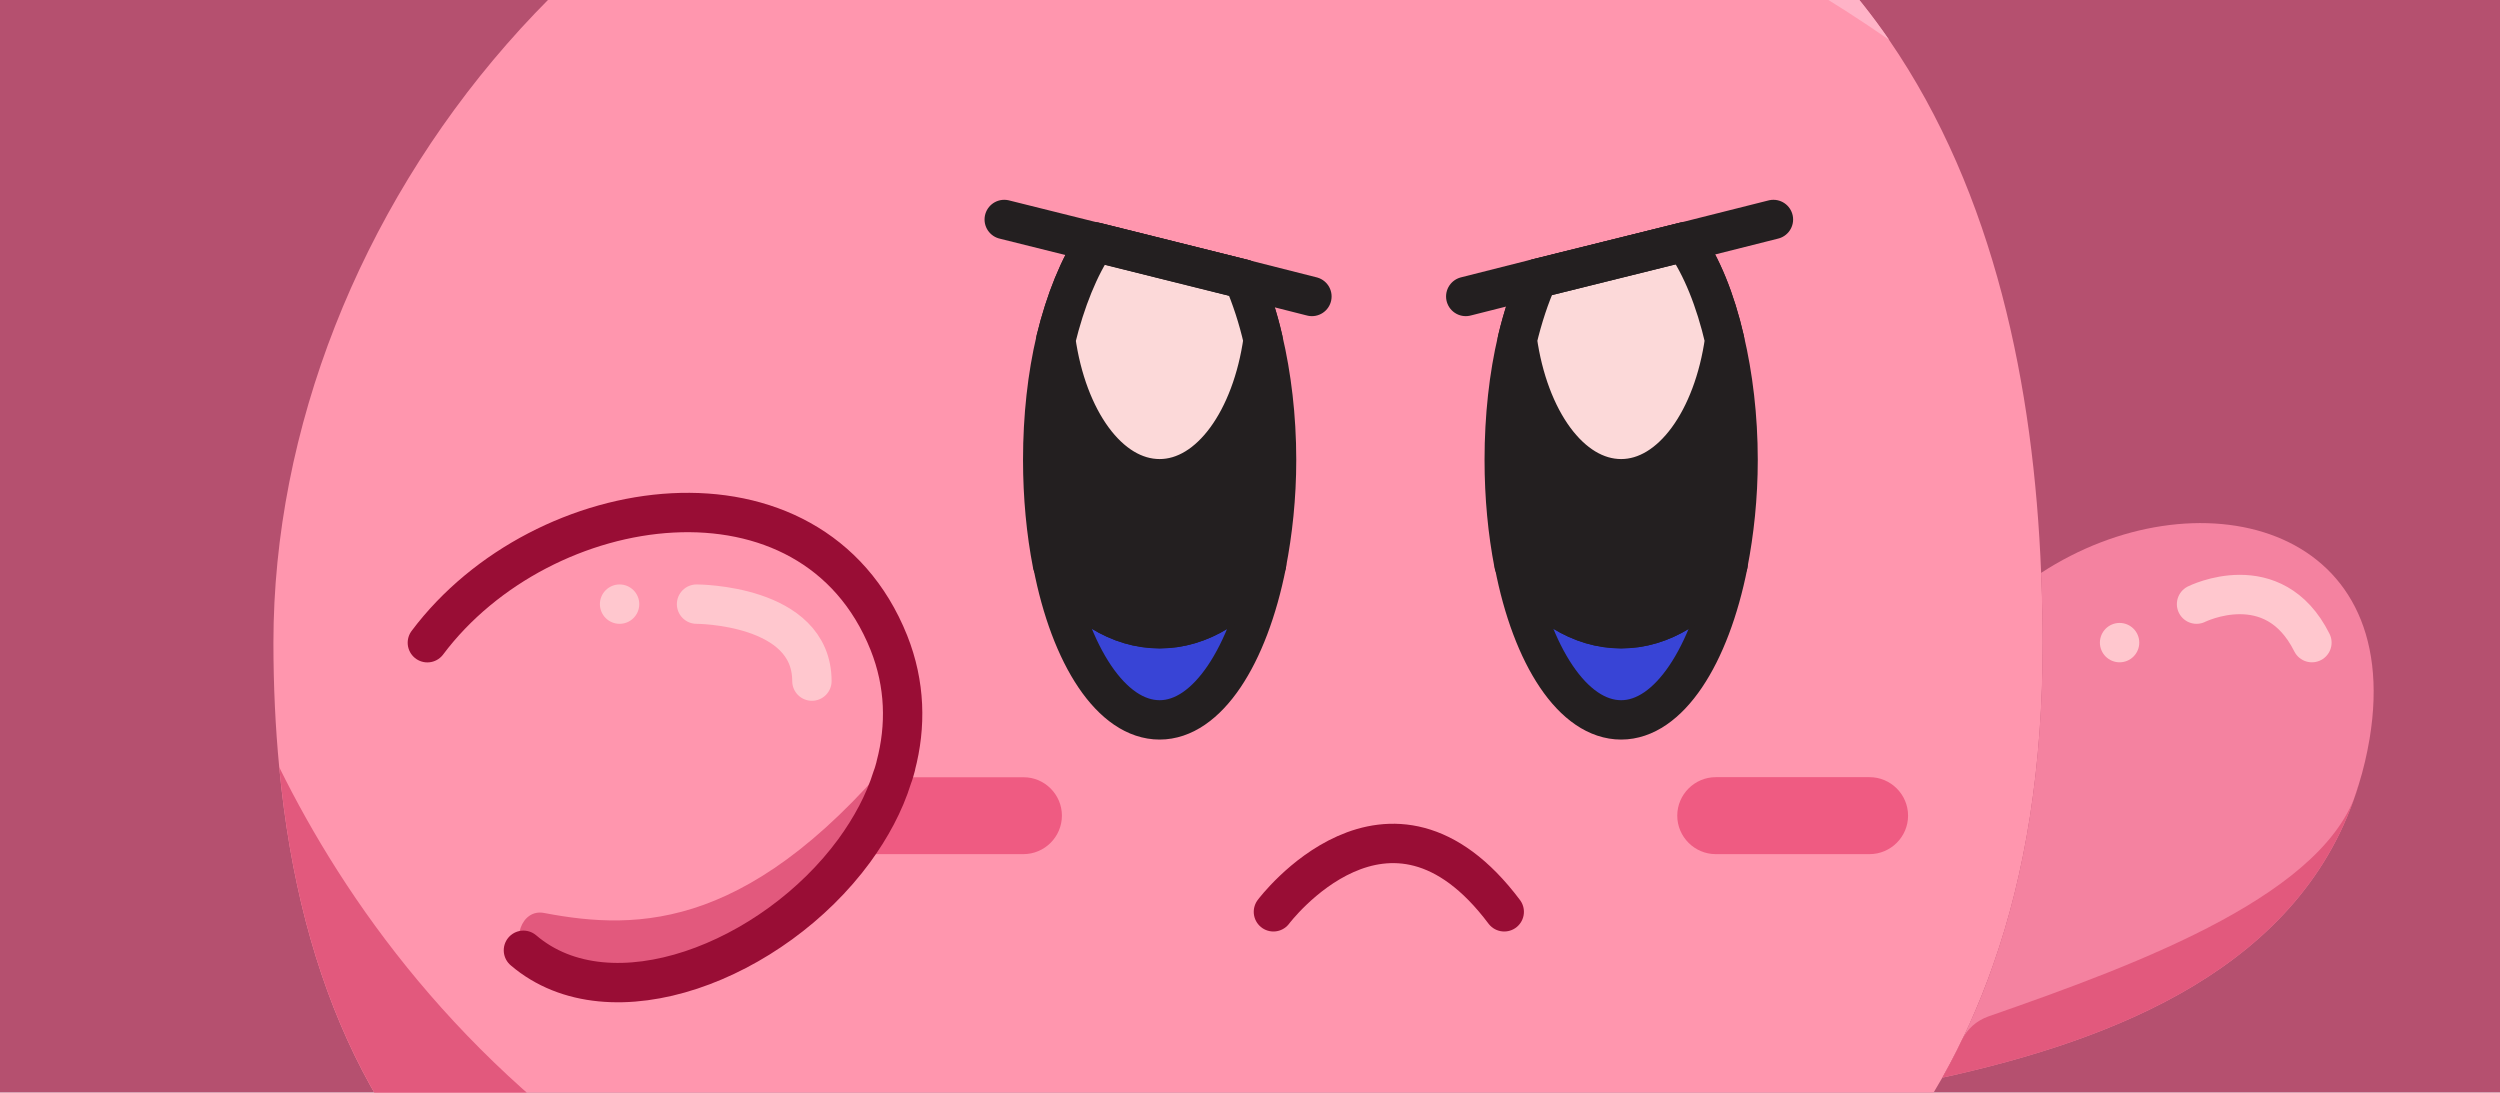 <?xml version="1.0" encoding="utf-8"?>
<!-- Generator: Adobe Illustrator 27.2.0, SVG Export Plug-In . SVG Version: 6.00 Build 0)  -->
<svg version="1.1" xmlns="http://www.w3.org/2000/svg" xmlns:xlink="http://www.w3.org/1999/xlink" x="0px" y="0px"
	 viewBox="0 0 254 111" style="enable-background:new 0 0 254 111;" xml:space="preserve">
<style type="text/css">
	.st0{clip-path:url(#SVGID_00000145760197949306625790000011099066174116280731_);fill:#B5506F;}
	.st1{clip-path:url(#SVGID_00000145760197949306625790000011099066174116280731_);}
	.st2{fill:#C44E6D;}
	.st3{fill:#E60044;}
	.st4{fill:#FF96AE;}
	.st5{fill:#F482A0;}
	.st6{fill:#3844D6;stroke:#231F20;stroke-width:4;stroke-linejoin:round;stroke-miterlimit:10;}
	.st7{fill:#231F20;stroke:#231F20;stroke-width:4;stroke-linejoin:round;stroke-miterlimit:10;}
	.st8{fill:#FCD9D9;stroke:#231F20;stroke-width:4;stroke-linejoin:round;stroke-miterlimit:10;}
	.st9{fill:none;stroke:#231F20;stroke-width:4;stroke-linecap:round;stroke-linejoin:round;stroke-miterlimit:10;}
	.st10{fill:none;stroke:#990D35;stroke-width:4;stroke-linecap:round;stroke-miterlimit:10;}
	.st11{fill:#EF5B82;}
	.st12{fill:#E2597D;}
	.st13{fill:#AD2150;}
	.st14{fill:#FFB3C7;}
	.st15{fill:none;stroke:#F95F67;stroke-width:4;stroke-linecap:round;stroke-miterlimit:10;}
	.st16{fill:none;stroke:#990D35;stroke-width:4;stroke-linecap:round;stroke-linejoin:round;stroke-miterlimit:10;}
	.st17{fill:none;stroke:#FFC7CE;stroke-width:4;stroke-linecap:round;stroke-miterlimit:10;}
</style>
<g id="Layer_2">
</g>
<g id="Layer_1">
	<g id="Layer_2_00000082365072815381936230000004097181678491684743_">
	</g>
	<g>
		<defs>
			<rect id="SVGID_1_" x="-0.2" y="-0.15" width="254.2" height="111.25"/>
		</defs>
		<clipPath id="SVGID_00000009573397118085631940000011691120971707907235_">
			<use xlink:href="#SVGID_1_"  style="overflow:visible;"/>
		</clipPath>
		
			<rect x="-0.2" y="-0.15" style="clip-path:url(#SVGID_00000009573397118085631940000011691120971707907235_);fill:#B5506F;" width="254.2" height="111.25"/>
		<g style="clip-path:url(#SVGID_00000009573397118085631940000011691120971707907235_);">
			<ellipse class="st2" cx="125.48" cy="166.88" rx="111.37" ry="9.77"/>
			<path class="st3" d="M221.21,162.98c-4.81,0.82-13.6,1.29-23.6,1.45c-14.38,0.2-31.3-0.31-42.83-1.45
				c-6.92-0.7-10.67-6.49-12.04-13.75c-2.54-13.4,3.01-31.85,12.04-33.14C209.49,108.27,232.94,161.02,221.21,162.98z"/>
			<path class="st4" d="M207.54,65.29c0,12.62-1.76,23.48-5.04,32.75c-1.45,4.14-3.17,7.93-5.16,11.45
				c-9.34,16.49-24.58,26.38-43.14,31.5c-11.18,3.09-23.56,4.42-36.54,4.42c-57.32,0-85.07-22.98-89.29-67.45
				c-0.39-4.06-0.59-8.28-0.59-12.66c0-43.57,35.29-88,83.7-91.67c0.74-0.08,1.52-0.12,2.27-0.16c41.03-2.03,64.79,11.18,78.19,30.6
				c10.71,15.59,14.69,35.21,15.44,54.16c0,0.31,0.04,0.66,0.04,0.98C207.5,61.22,207.54,63.25,207.54,65.29z"/>
			<path class="st5" d="M240.75,75.06c-0.27,1.6-0.63,3.13-1.09,4.61c-5.63,18.64-24.93,25.99-42.32,29.82
				c1.02-1.8,1.95-3.63,2.81-5.59c0.86-1.88,1.64-3.83,2.34-5.86c3.28-9.26,5.04-20.12,5.04-32.75c0-2.03-0.04-4.06-0.12-6.1
				c0-0.31-0.04-0.66-0.04-0.98C222.93,48.05,244.42,52.94,240.75,75.06z"/>
			<path class="st6" d="M128.68,57.35c-1.84,9.3-6.02,15.79-10.86,15.79c-4.88,0-9.07-6.49-10.86-15.79
				c2.89,4.06,6.68,6.53,10.86,6.53C122,63.88,125.79,61.42,128.68,57.35z"/>
			<path class="st7" d="M129.7,46.72c0,3.79-0.39,7.35-1.02,10.59c-2.89,4.1-6.68,6.56-10.86,6.56c-4.18,0-8.01-2.46-10.9-6.56
				c-0.63-3.24-0.98-6.8-0.98-10.59c0-4.38,0.47-8.56,1.33-12.19c0.98-4.02,2.38-7.46,4.06-9.93l15.01,3.75
				c0.78,1.84,1.48,3.91,1.99,6.17C129.19,38.17,129.7,42.35,129.7,46.72z"/>
			<path class="st8" d="M128.33,34.53c-1.13,8.09-5.39,14.11-10.51,14.11c-5.16,0-9.42-6.02-10.55-14.11
				c0.98-4.02,2.38-7.46,4.06-9.93l15.01,3.75C127.12,30.2,127.82,32.27,128.33,34.53z"/>
			<path class="st6" d="M175.57,57.35c-1.84,9.3-6.02,15.79-10.86,15.79c-4.88,0-9.07-6.49-10.86-15.79
				c2.89,4.06,6.68,6.53,10.86,6.53S172.68,61.42,175.57,57.35z"/>
			<path class="st7" d="M176.59,46.72c0,3.79-0.39,7.35-1.02,10.59c-2.89,4.1-6.68,6.56-10.86,6.56s-8.01-2.46-10.9-6.56
				c-0.63-3.24-0.98-6.8-0.98-10.59c0-4.38,0.47-8.56,1.33-12.19c0.55-2.31,1.25-4.42,2.07-6.25l14.93-3.71
				c1.72,2.46,3.13,5.9,4.06,9.96C176.08,38.17,176.59,42.35,176.59,46.72z"/>
			<path class="st8" d="M175.22,34.53c-1.13,8.09-5.39,14.11-10.51,14.11c-5.16,0-9.42-6.02-10.55-14.11
				c0.55-2.31,1.25-4.42,2.07-6.25l14.93-3.71C172.88,27.03,174.28,30.47,175.22,34.53z"/>
			<polyline class="st9" points="133.29,30.12 126.34,28.36 102.03,22.3 			"/>
			<polyline class="st9" points="148.92,30.12 155.88,28.36 156.23,28.28 171.16,24.57 180.18,22.3 			"/>
			<path class="st10" d="M129.38,92.64c0,0,11.72-15.63,23.45,0"/>
			<path class="st11" d="M189.95,86.78h-15.63c-2.15,0-3.91-1.76-3.91-3.91l0,0c0-2.15,1.76-3.91,3.91-3.91h15.63
				c2.15,0,3.91,1.76,3.91,3.91l0,0C193.86,85.02,192.1,86.78,189.95,86.78z"/>
			<path class="st11" d="M107.89,82.87c0,2.15-1.76,3.91-3.91,3.91H88.35c-0.55,0-1.09-0.12-1.56-0.35
				c1.68-2.31,3.05-4.81,3.87-7.46h13.33C106.13,78.96,107.89,80.72,107.89,82.87z"/>
			<path class="st12" d="M154.2,140.98c-11.18,3.09-23.56,4.42-36.54,4.42c-57.32,0-85.07-22.98-89.29-67.45
				C41.7,104.95,74.75,144.3,154.2,140.98z"/>
			<path class="st3" d="M96.17,159.07c0,2.62-3.75,4.69-9.61,6.1c-20.09,4.85-64.63,2.11-64.63-10c0-0.9,0.04-1.8,0.16-2.74
				c1.68-15.08,17.04-32.43,42.83-32.43C92.26,119.99,96.17,147.35,96.17,159.07z"/>
			<path class="st13" d="M86.56,165.17c-20.09,4.85-64.63,2.11-64.63-10c0-0.9,0.04-1.8,0.16-2.74
				C33.88,163.37,67.53,165.09,86.56,165.17z"/>
			<path class="st14" d="M191.94,4.05c-23.29-16.18-53.53-26.49-80.46-30.44c0.74-0.08,1.52-0.12,2.27-0.16
				C154.78-28.58,178.54-15.37,191.94,4.05z"/>
			<path class="st13" d="M142.75,149.22c7.11,8.56,32,12.74,54.86,15.2c-14.38,0.2-31.3-0.31-42.83-1.45
				C147.87,162.27,144.12,156.49,142.75,149.22z"/>
			<path class="st15" d="M67.29,128.79c3.99-0.08,9.14,0.78,13.25,4.88"/>
			<path class="st15" d="M188.74,128.04c3.99,0.35,8.99,1.84,12.58,6.37"/>
			<path class="st15" d="M53.18,129.76c0,0,2.66-0.9,6.29-0.98"/>
			<path class="st12" d="M92.26,75.06c-4.3,16.02-28.13,30.87-39.08,21.49c-1.29-1.02,1.45,1.84,0.35,0.78
				c-1.68-1.64-0.59-5.04,1.76-4.57C64.91,94.59,76.63,94.59,92.26,75.06z"/>
			<path class="st16" d="M53.18,96.55c8.87,7.58,25.36,1.13,33.61-10.12c1.68-2.31,3.05-4.81,3.87-7.46
				c0.16-0.39,0.23-0.74,0.35-1.13v-0.04c1.06-4.02,0.98-8.28-0.7-12.5c-7.82-19.54-35.17-15.63-46.89,0"/>
			<path class="st12" d="M239.66,79.67c-5.63,18.64-24.93,25.99-42.32,29.82c0.7-1.25,1.37-2.5,1.99-3.83
				c0.55-1.13,1.48-1.95,2.66-2.38C217.62,97.84,236.84,90.69,239.66,79.67z"/>
			<path class="st17" d="M223.17,61.38c0,0,7.82-3.91,11.72,3.91"/>
			<line class="st17" x1="215.35" y1="65.29" x2="215.35" y2="65.29"/>
			<path class="st17" d="M70.77,61.38c0,0,11.72,0,11.72,7.82"/>
			<line class="st17" x1="62.95" y1="61.38" x2="62.95" y2="61.38"/>
		</g>
	</g>
</g>
</svg>
